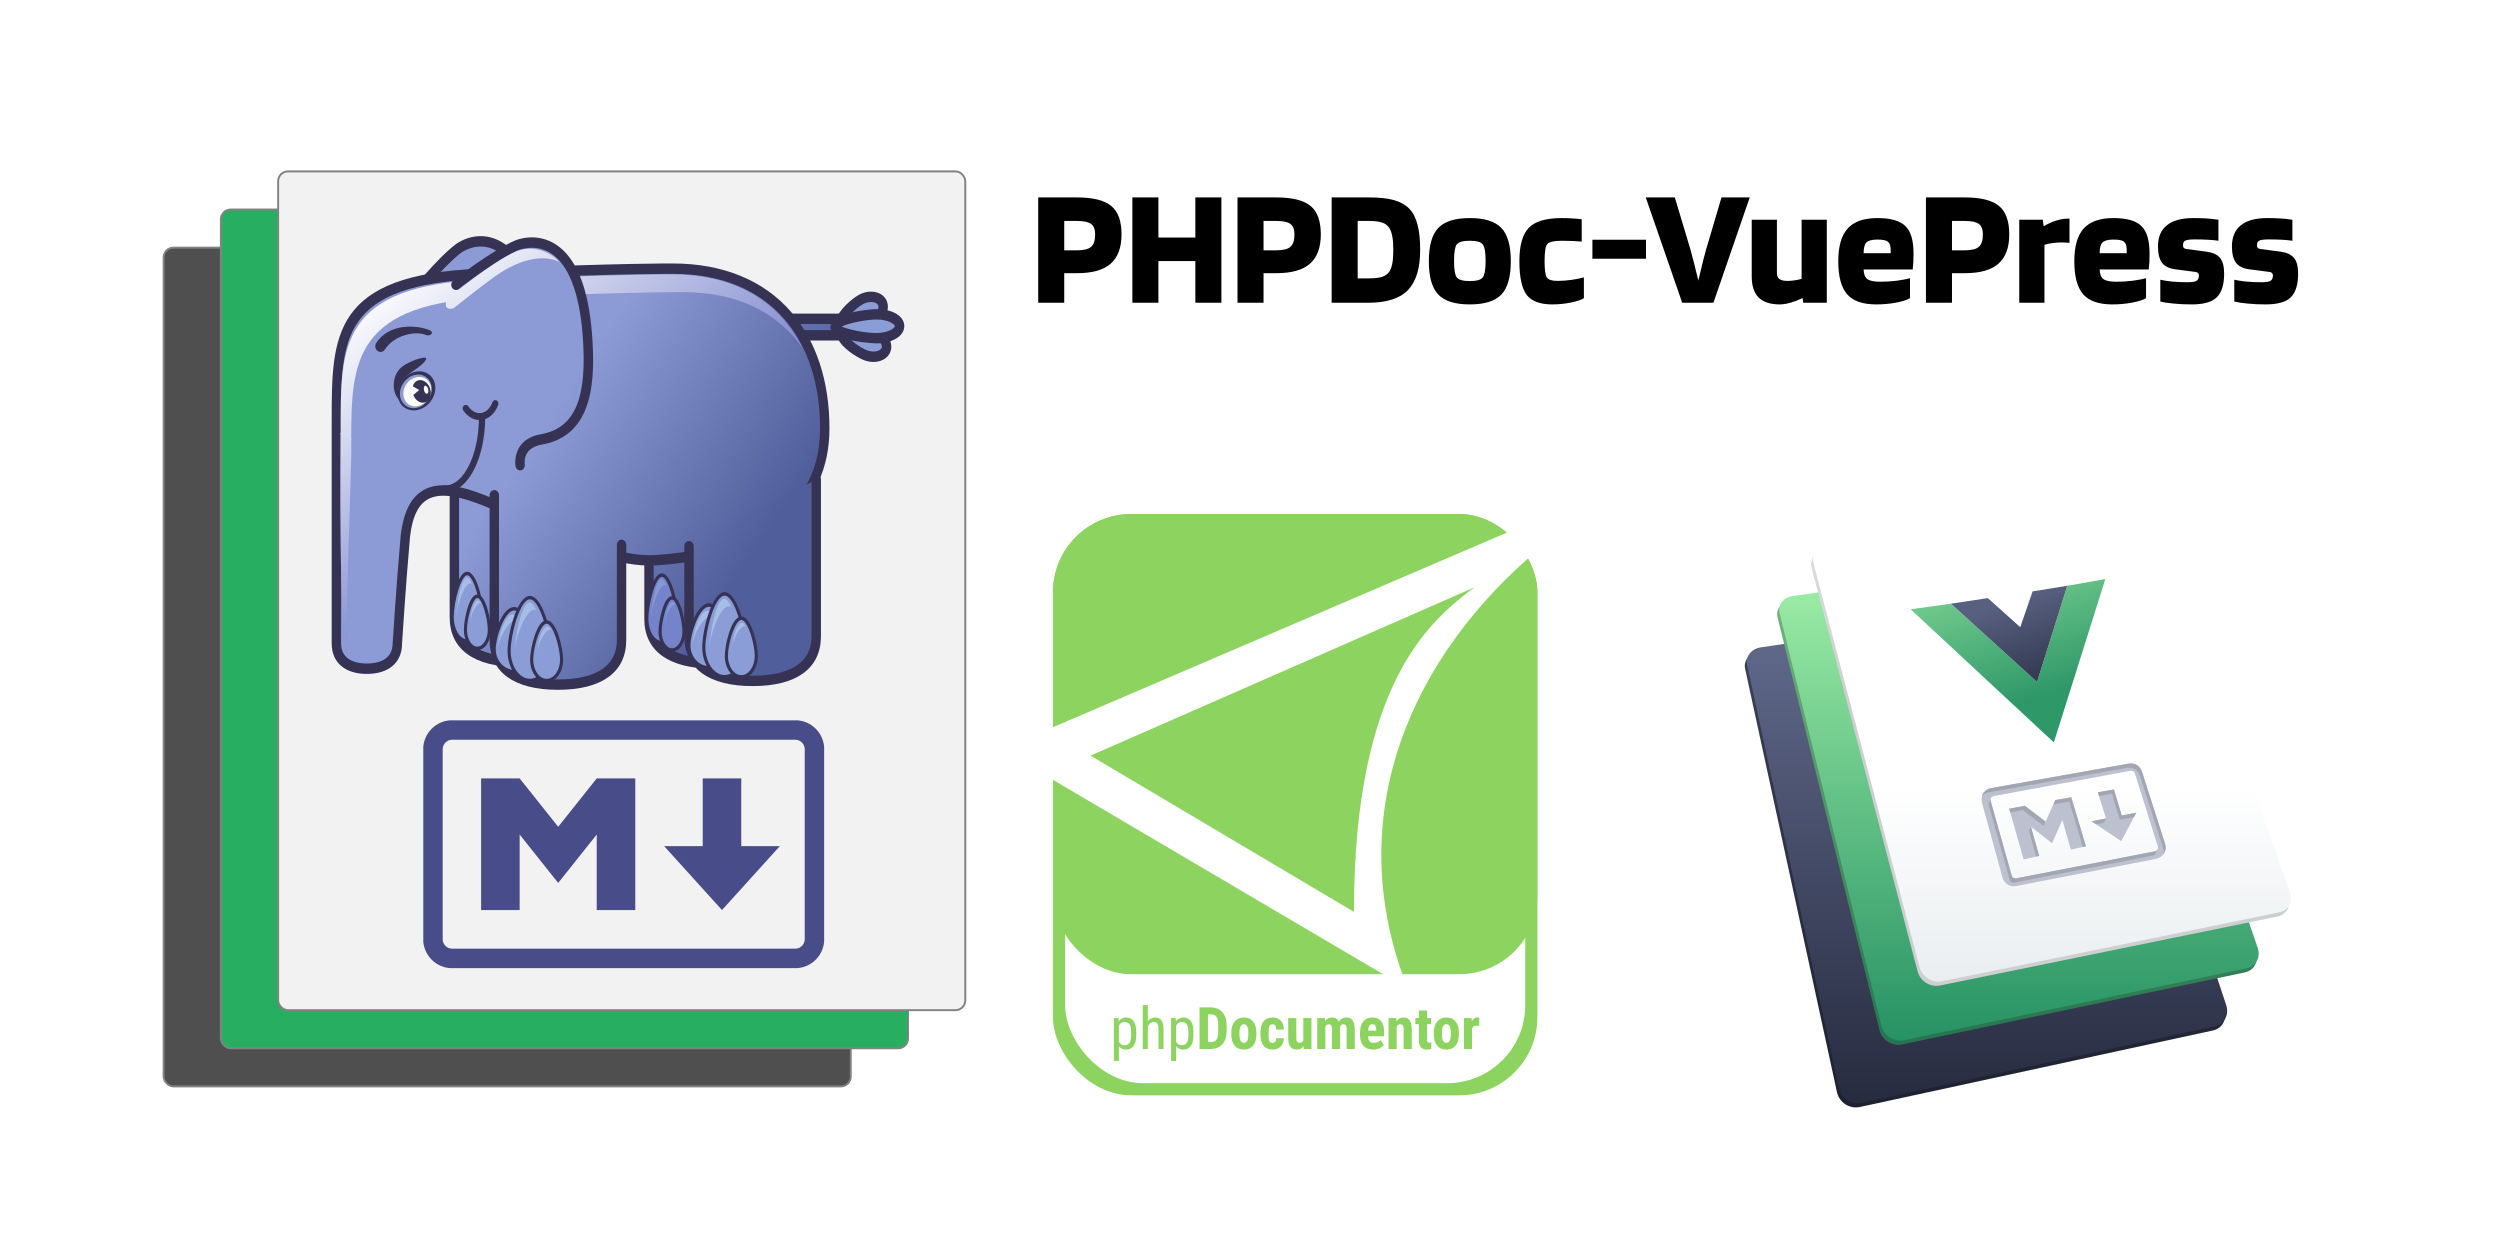 <svg width="1280" height="640" viewBox="0 0 1280 640" fill="none" xmlns="http://www.w3.org/2000/svg">
<g filter="url(#filter0_d)">
<rect x="85.773" y="124.8" width="351.818" height="429.44" rx="5" fill="#4F4F4F"/>
<rect x="85.773" y="124.8" width="351.818" height="429.44" rx="5" stroke="#828282"/>
</g>
<g filter="url(#filter1_d)">
<rect x="115.091" y="105.28" width="351.818" height="429.44" rx="5" fill="#27AE60"/>
<rect x="115.091" y="105.28" width="351.818" height="429.44" rx="5" stroke="#828282"/>
</g>
<g filter="url(#filter2_d)">
<rect x="144.409" y="85.76" width="351.818" height="429.44" rx="5" fill="#F2F2F2"/>
<rect x="144.409" y="85.76" width="351.818" height="429.44" rx="5" stroke="#828282"/>
</g>
<g clip-path="url(#clip0)">
<path d="M407.155 373.756H231.527C226.078 373.756 221.661 378.194 221.661 383.669V480.811C221.661 486.286 226.078 490.724 231.527 490.724H407.155C412.604 490.724 417.021 486.286 417.021 480.811V383.669C417.021 378.194 412.604 373.756 407.155 373.756Z" stroke="#484C89" stroke-width="10"/>
<path d="M246.327 465.943V398.538H266.061L285.794 423.319L305.528 398.538H325.261V465.943H305.528V427.284L285.794 452.065L266.061 427.284V465.943H246.327ZM369.661 465.943L340.061 433.231H359.794V398.538H379.528V433.231H399.261L369.661 465.943Z" fill="#484C89"/>
</g>
<path d="M210.615 152.777C210.615 152.777 224.825 134.751 234.667 127.28C237.803 124.902 261.125 110.837 276.101 159.243C284.295 185.746 284.432 205.489 265.808 213.908C254.656 218.951 258.641 228.392 258.641 228.392" fill="url(#paint0_linear)"/>
<path d="M233.306 125.084C223.322 132.662 209.384 150.283 208.796 151.027C207.925 152.136 208.027 153.82 209.031 154.784C210.032 155.747 211.553 155.636 212.425 154.526C212.567 154.347 226.555 136.663 236.031 129.473C236.315 129.254 243.228 124.128 251.647 127.212C260.501 130.457 268.171 141.833 273.822 160.104C282.818 189.195 280.15 204.554 264.899 211.443C260.499 213.438 257.602 216.319 256.292 220.026C254.562 224.915 256.384 229.331 256.462 229.519C257.019 230.844 258.432 231.406 259.632 230.799C260.836 230.199 261.37 228.627 260.834 227.292C260.825 227.266 259.796 224.647 260.799 221.903C261.623 219.638 263.615 217.773 266.72 216.373C289.729 205.967 285.035 179.915 278.376 158.378C272.13 138.19 263.648 126.007 253.164 122.162C242.684 118.32 234.232 124.384 233.306 125.084" fill="#363254"/>
<path d="M401.709 163.215H431.554C434.058 163.215 436.086 165.119 436.086 167.46C436.086 169.802 434.058 171.702 431.554 171.702H408.129L401.709 163.215" fill="url(#paint1_linear)"/>
<path d="M431.554 165.875C432.806 165.875 433.678 166.711 433.678 167.46C433.678 168.207 432.806 169.043 431.554 169.043C431.554 169.043 411.295 169.043 409.253 169.043C408.774 168.414 408.056 167.456 406.859 165.875C413.912 165.875 431.554 165.875 431.554 165.875ZM396.561 160.555L407.004 174.364H431.554C435.382 174.364 438.493 171.267 438.493 167.46C438.493 163.651 435.382 160.555 431.554 160.555H396.561Z" fill="#363254"/>
<path d="M440.79 153.348C444.893 151.108 449.688 151.656 451.512 154.571C453.327 157.494 451.474 161.667 447.372 163.916C443.276 166.154 432.539 168.861 430.719 165.935C428.897 163.02 436.693 155.587 440.79 153.348Z" fill="#8B9DD7"/>
<path d="M441.853 155.733C445.036 153.996 448.531 154.486 449.528 156.083C449.805 156.531 449.87 157.045 449.725 157.659C449.468 158.769 448.432 160.368 446.301 161.534C442.345 163.694 435.319 164.962 433.148 164.35C433.949 162.288 438.344 157.653 441.853 155.733V155.733ZM439.724 150.965C436.292 152.836 429.314 158.799 428.21 163.513L428.74 167.444C432.037 172.751 445.337 167.997 448.438 166.299C451.526 164.61 453.694 161.947 454.386 158.994C454.881 156.889 454.564 154.784 453.492 153.064C450.979 149.04 444.935 148.119 439.724 150.965Z" fill="#363254"/>
<path d="M448.079 170.57C452.479 172.253 454.929 176.151 453.571 179.28C452.202 182.413 447.534 183.576 443.138 181.888C438.749 180.208 429.92 173.876 431.283 170.751C432.652 167.612 443.69 168.887 448.079 170.57" fill="#8B9DD7"/>
<path d="M448.871 168.059H448.866H448.871ZM447.291 173.082H447.293C449.656 173.991 450.95 175.502 451.37 176.616C451.689 177.468 451.473 177.968 451.4 178.131C450.677 179.791 447.322 180.676 443.927 179.374C440.048 177.891 434.832 173.713 433.849 171.79C435.67 171.091 443.046 171.453 447.291 173.082H447.291ZM429.116 169.597L429.118 173.457C430.813 177.968 438.632 182.98 442.352 184.405C447.946 186.553 453.83 184.81 455.738 180.443C456.144 179.501 456.347 178.489 456.347 177.464C456.347 176.498 456.169 175.521 455.81 174.565C454.732 171.702 452.202 169.334 448.866 168.059C445.539 166.78 431.631 163.824 429.116 169.597" fill="#363254"/>
<path d="M448.723 160.926C455.25 160.878 460.567 163.573 460.592 166.954C460.624 170.333 455.363 173.11 448.832 173.158C442.314 173.209 427.543 170.591 427.513 167.215C427.483 163.831 442.204 160.982 448.723 160.926" fill="#8B9DD7"/>
<path d="M458.185 166.979C458.185 167.108 458.081 167.359 457.788 167.688C456.609 169.018 453.293 170.464 448.817 170.497C443.219 170.54 434.365 168.8 430.958 167.184C434.341 165.509 443.152 163.631 448.741 163.587H448.739C454.921 163.54 458.18 166.085 458.185 166.979H458.185ZM448.708 158.264H448.705C443.963 158.303 429.88 160.217 426.268 164.275L425.107 167.242C425.174 175.063 448.612 175.821 448.849 175.821C454.102 175.779 458.844 174.094 461.223 171.42C462.402 170.095 463.015 168.545 463 166.927C462.963 161.851 456.951 158.205 448.708 158.264" fill="#363254"/>
<path d="M297.783 247.628V315.951C297.783 332.798 283.197 338.836 265.207 338.836C247.215 338.836 232.636 332.798 232.636 315.951V246.822" fill="url(#paint2_linear)"/>
<path d="M230.229 246.822V315.951C230.229 332.427 242.648 341.497 265.207 341.497C287.766 341.497 300.19 332.427 300.19 315.951V247.628C300.19 246.158 299.112 244.966 297.783 244.966C296.454 244.966 295.377 246.158 295.377 247.628V315.951C295.377 332.668 278.973 336.174 265.207 336.174C251.447 336.174 235.043 332.668 235.043 315.951V246.822C235.043 245.355 233.964 244.163 232.636 244.163C231.307 244.163 230.229 245.355 230.229 246.822" fill="#363254"/>
<path d="M246.912 315.87C246.912 322.685 243.464 328.225 239.21 328.225C234.955 328.225 231.507 322.685 231.507 315.87C231.507 309.041 234.955 293.625 239.21 293.625C243.464 293.625 246.912 309.041 246.912 315.87" fill="#8B9DD7"/>
<path d="M232.31 315.87C232.31 308.445 235.963 294.511 239.21 294.511C242.455 294.511 246.11 308.445 246.11 315.87C246.11 322.197 243.016 327.34 239.21 327.34C235.406 327.34 232.31 322.197 232.31 315.87ZM230.703 315.87C230.703 323.172 234.518 329.115 239.21 329.115C243.9 329.115 247.713 323.172 247.713 315.87C247.713 309.199 244.325 292.735 239.21 292.735C234.096 292.735 230.703 309.199 230.703 315.87Z" fill="#363254"/>
<path d="M233.581 317.101C233.581 310.536 237.75 298.716 240.794 298.716C241.085 298.716 241.371 298.883 241.646 299.136C240.885 297.055 240.014 295.678 239.091 295.678C236.045 295.678 233.581 310.538 233.581 317.101Z" fill="#A6BDE6"/>
<path d="M250.544 322.434C250.544 327.7 247.803 331.97 244.42 331.97C241.033 331.97 238.289 327.7 238.289 322.434C238.289 317.152 241.033 305.258 244.42 305.258C247.803 305.258 250.544 317.152 250.544 322.434Z" fill="#8B9DD7"/>
<path d="M239.091 322.434C239.091 316.914 241.969 306.147 244.42 306.147C246.871 306.147 249.741 316.914 249.741 322.434C249.741 327.201 247.353 331.083 244.42 331.083C241.48 331.083 239.091 327.201 239.091 322.434ZM237.487 322.434C237.487 328.179 240.597 332.858 244.42 332.858C248.237 332.858 251.347 328.179 251.347 322.434C251.347 317.938 248.889 304.371 244.42 304.371C239.944 304.371 237.487 317.938 237.487 322.434Z" fill="#363254"/>
<path d="M240.865 319.297C240.557 315.544 243.429 309.315 245.667 308.86C245.877 308.828 246.092 308.886 246.307 308.989C245.651 307.91 244.909 307.051 244.273 307.388C242.057 308.6 240.557 315.557 240.865 319.297" fill="#A6BDE6"/>
<path d="M397.44 248.462V316.784C397.44 333.633 382.854 339.668 364.864 339.668C346.873 339.668 332.288 333.633 332.288 316.784V247.656" fill="url(#paint3_linear)"/>
<path d="M329.88 247.656V316.784C329.88 333.256 342.305 342.329 364.864 342.329C375.018 342.329 383.16 340.492 389.067 336.871C396.118 332.545 399.846 325.601 399.846 316.784V248.462C399.846 246.993 398.768 245.802 397.44 245.802C396.111 245.802 395.035 246.993 395.035 248.462V316.784C395.035 323.745 392.317 328.791 386.729 332.22C381.618 335.351 374.059 337.007 364.864 337.007C351.101 337.007 334.697 333.495 334.697 316.784V247.656C334.697 246.185 333.616 244.994 332.288 244.994C330.959 244.994 329.88 246.185 329.88 247.656" fill="#363254"/>
<path d="M346.567 316.701C346.567 323.516 343.121 329.066 338.868 329.066C334.606 329.066 331.162 323.516 331.162 316.701C331.162 309.877 334.606 294.459 338.868 294.459C343.121 294.459 346.567 309.877 346.567 316.701Z" fill="#7483CA"/>
<path d="M331.962 316.701C331.962 313.216 332.875 307.704 334.18 303.3C335.632 298.394 337.429 295.345 338.868 295.345C342.111 295.345 345.766 309.277 345.766 316.701C345.766 323.031 342.672 328.177 338.868 328.177C335.059 328.177 331.962 323.031 331.962 316.701ZM332.655 302.747C331.302 307.308 330.357 313.049 330.357 316.701C330.357 324.006 334.175 329.952 338.868 329.952C343.556 329.952 347.369 324.006 347.369 316.701C347.369 310.031 343.981 293.573 338.868 293.573C335.977 293.573 333.894 298.559 332.655 302.747" fill="#363254"/>
<path d="M333.241 317.942C333.241 311.374 337.407 299.546 340.45 299.546C340.743 299.546 341.027 299.718 341.303 299.968C340.54 297.891 339.671 296.511 338.749 296.511C335.701 296.511 333.241 311.374 333.241 317.942" fill="#839AD6"/>
<path d="M350.202 323.264C350.202 328.538 347.463 332.798 344.076 332.798C340.692 332.798 337.949 328.538 337.949 323.264C337.949 317.984 340.692 306.091 344.076 306.091C347.463 306.091 350.202 317.984 350.202 323.264Z" fill="#7483CA"/>
<path d="M338.752 323.264C338.752 317.744 341.625 306.979 344.076 306.979C346.524 306.979 349.399 317.744 349.399 323.264C349.399 328.033 347.01 331.915 344.076 331.915C341.139 331.915 338.752 328.033 338.752 323.264ZM337.148 323.264C337.148 329.016 340.255 333.688 344.076 333.688C347.897 333.688 351.004 329.016 351.004 323.264C351.004 318.769 348.545 305.205 344.076 305.205C339.603 305.205 337.148 318.769 337.148 323.264Z" fill="#363254"/>
<path d="M340.524 320.13C340.212 316.381 343.086 310.153 345.324 309.696C345.536 309.662 345.752 309.717 345.963 309.822C345.308 308.743 344.566 307.882 343.929 308.22C341.713 309.433 340.212 316.389 340.524 320.13Z" fill="#839AD6"/>
<path d="M270.377 154.316C283.064 177.956 281.712 197.927 264.808 208.396C254.687 214.667 260.259 222.937 260.259 222.937" fill="url(#paint4_linear)"/>
<path d="M269.15 152.026C268.005 152.777 267.625 154.41 268.306 155.674C275.369 168.827 277.896 180.739 275.619 190.115C274 196.78 269.963 202.149 263.633 206.075C259.632 208.551 257.246 211.675 256.536 215.355C255.571 220.356 258.217 224.359 258.33 224.526C259.12 225.698 260.609 225.935 261.677 225.074C262.742 224.212 262.975 222.551 262.203 221.365C262.191 221.342 260.724 219.04 261.253 216.416C261.677 214.317 263.269 212.401 265.984 210.718C273.493 206.064 278.301 199.6 280.27 191.493C282.89 180.699 280.188 167.373 272.446 152.957C271.769 151.692 270.289 151.277 269.15 152.026" fill="#080604"/>
<path d="M344.49 137.556C344.49 137.556 323.426 137.272 246.463 140.194C169.505 143.115 172.345 174.742 172.226 220.161V329.407C172.226 338.648 179.212 342.375 187.833 342.375C196.452 342.375 203.449 338.648 203.449 329.407C203.449 329.407 205.436 298.191 207.152 279.203C210.991 210.218 283.654 290.546 336.476 286.797C384.475 283.387 422.275 264.4 422.275 219.275C422.275 174.14 397.503 137.556 344.49 137.556" fill="url(#paint5_linear)"/>
<path d="M174.632 329.407V220.161C174.632 220.171 174.638 215.348 174.638 215.348C174.651 173.335 174.662 145.58 246.544 142.851C322.509 139.97 344.248 140.212 344.461 140.213H344.49C368.693 140.213 388.415 148.208 401.524 163.331C413.526 177.171 419.869 196.516 419.869 219.275C419.869 267.982 374.435 281.434 336.322 284.142C316.263 285.563 292.602 274.196 271.726 264.165C248.325 252.924 228.116 243.216 215.674 251.644C209.102 256.094 205.53 265.055 204.752 279.039C203.061 297.745 201.067 328.904 201.048 329.221C201.043 338.374 192.766 339.715 187.833 339.715C182.904 339.715 174.632 338.374 174.632 329.407H174.632ZM246.382 137.537C169.849 140.44 169.836 171.859 169.824 215.344L169.818 220.154V329.407C169.818 339.193 176.553 345.041 187.833 345.041C199.122 345.041 205.856 339.193 205.856 329.407C205.87 329.279 207.855 298.195 209.548 279.465C210.23 267.241 213.055 259.66 218.188 256.18C228.498 249.202 248.558 258.84 269.807 269.048C291.183 279.317 315.409 290.959 336.63 289.452C393.412 285.416 424.682 260.494 424.682 219.275C424.682 195.119 417.875 174.502 405 159.647C390.962 143.455 370.037 134.894 344.49 134.894H344.519C344.309 134.891 322.516 134.64 246.382 137.537" fill="#363254"/>
<path d="M174.325 223.156C174.407 233.416 173.148 323.028 178.087 328.409C176.535 324.441 179.93 237.625 179.886 232.169L179.84 228.976C179.84 227.456 179.84 225.958 179.84 224.466C177.937 223.66 176.089 222.669 174.306 221.536L174.325 223.156Z" fill="url(#paint6_linear)"/>
<path d="M344.461 140.561C344.461 140.561 323.854 140.283 248.552 143.142C173.254 146.001 174.409 177.797 174.409 220.544L174.425 222.125C176.168 223.258 177.974 224.249 179.828 225.056C179.845 184.601 181.346 154.918 253.974 152.161C329.273 149.302 349.886 149.58 349.886 149.58C378.683 149.58 398.508 160.722 410.851 178.106C399.487 155.61 377.971 140.561 344.461 140.561" fill="url(#paint7_linear)"/>
<path d="M318.234 278.973V327.629C318.234 344.475 303.644 350.526 285.654 350.526C267.664 350.526 253.082 344.475 253.082 327.629V253.572" fill="url(#paint8_linear)"/>
<path d="M250.675 253.572V327.629C250.675 344.109 263.101 353.184 285.654 353.184C308.215 353.184 320.642 344.109 320.642 327.629V278.973C320.642 277.504 319.562 276.312 318.234 276.312C316.907 276.312 315.828 277.504 315.828 278.973V327.629C315.828 344.354 299.421 347.864 285.654 347.864C271.895 347.864 255.489 344.354 255.489 327.629V253.572C255.489 252.103 254.411 250.912 253.082 250.912C251.753 250.912 250.675 252.103 250.675 253.572" fill="#363254"/>
<path d="M273.573 332.348C273.573 338.685 268.974 343.825 263.294 343.825C257.615 343.825 253.014 338.685 253.014 332.348C253.014 326.003 257.615 311.681 263.294 311.681C268.974 311.681 273.573 326.003 273.573 332.348Z" fill="#8B9DD7"/>
<path d="M253.816 332.348C253.816 326.17 258.399 312.564 263.294 312.564C268.19 312.564 272.772 326.17 272.772 332.348C272.772 338.19 268.523 342.939 263.294 342.939C258.071 342.939 253.816 338.19 253.816 332.348ZM252.21 332.348C252.21 339.164 257.183 344.713 263.294 344.713C269.407 344.713 274.378 339.164 274.378 332.348C274.378 325.92 269.7 310.788 263.294 310.788C256.893 310.788 252.21 325.92 252.21 332.348Z" fill="#363254"/>
<path d="M254.769 333.106C254.769 327.431 260.525 317.235 264.736 317.235C265.137 317.235 265.526 317.381 265.915 317.602C264.854 315.81 263.657 314.616 262.385 314.616C258.173 314.616 254.769 327.439 254.769 333.106Z" fill="#A6BDE6"/>
<path d="M281.948 333.245C281.948 341.604 277.184 348.405 271.306 348.405C265.42 348.405 260.656 341.604 260.656 333.245C260.656 324.876 265.42 305.975 271.306 305.975C277.184 305.975 281.948 324.876 281.948 333.245Z" fill="#8B9DD7"/>
<path d="M261.457 333.245C261.457 325.002 266.221 306.86 271.306 306.86C276.39 306.86 281.147 325.002 281.147 333.245C281.147 341.113 276.733 347.516 271.306 347.516C265.877 347.516 261.457 341.113 261.457 333.245ZM259.853 333.245C259.853 342.092 264.992 349.293 271.306 349.293C277.618 349.293 282.752 342.092 282.752 333.245C282.752 324.844 277.918 305.09 271.306 305.09C264.692 305.09 259.853 324.844 259.853 333.245" fill="#363254"/>
<path d="M263.526 334.762C263.526 326.702 269.287 312.216 273.493 312.216C273.894 312.216 274.289 312.425 274.672 312.734C273.618 310.176 272.414 308.49 271.143 308.49C266.93 308.49 263.526 326.713 263.526 334.762" fill="#A6BDE6"/>
<path d="M287.535 337.747C287.535 343.664 284.106 348.46 279.874 348.46C275.644 348.46 272.214 343.664 272.214 337.747C272.214 331.801 275.644 318.427 279.874 318.427C284.106 318.427 287.535 331.801 287.535 337.747Z" fill="#8B9DD7"/>
<path d="M273.016 337.747C273.016 331.338 276.654 319.314 279.874 319.314C283.102 319.314 286.733 331.338 286.733 337.747C286.733 343.168 283.658 347.571 279.874 347.571C276.094 347.571 273.016 343.168 273.016 337.747ZM271.411 337.747C271.411 344.144 275.211 349.347 279.874 349.347C284.545 349.347 288.336 344.144 288.336 337.747C288.336 331.921 284.965 317.541 279.874 317.541C274.785 317.541 271.411 331.921 271.411 337.747" fill="#363254"/>
<path d="M275.436 334.213C275.048 329.988 278.638 322.982 281.435 322.476C281.699 322.427 281.967 322.499 282.238 322.615C281.416 321.397 280.489 320.432 279.694 320.816C276.922 322.18 275.048 330.002 275.436 334.213" fill="#A6BDE6"/>
<path d="M417.924 245.537V325.726C417.924 342.572 403.335 348.618 385.345 348.618C367.353 348.618 352.773 342.572 352.773 325.726V279.653" fill="url(#paint9_linear)"/>
<path d="M415.514 245.537V325.726C415.514 342.449 399.107 345.957 385.345 345.957C371.587 345.957 355.181 342.449 355.181 325.726V279.653C355.181 278.184 354.103 276.99 352.773 276.99C351.445 276.99 350.367 278.184 350.367 279.653V325.726C350.367 342.204 362.789 351.282 385.345 351.282C407.904 351.282 420.328 342.204 420.328 325.726V245.537C420.328 244.067 419.253 242.879 417.924 242.879C416.593 242.879 415.514 244.067 415.514 245.537" fill="#363254"/>
<path d="M373.266 330.444C373.266 336.777 368.664 341.916 362.985 341.916C357.306 341.916 352.705 336.777 352.705 330.444C352.705 324.099 357.306 309.774 362.985 309.774C368.664 309.774 373.266 324.099 373.266 330.444Z" fill="#8B9DD7"/>
<path d="M353.509 330.444C353.509 324.264 358.089 310.665 362.985 310.665C367.883 310.665 372.465 324.264 372.465 330.444C372.465 336.281 368.211 341.034 362.985 341.034C357.76 341.034 353.509 336.281 353.509 330.444V330.444ZM351.903 330.444C351.903 337.261 356.873 342.807 362.985 342.807C369.097 342.807 374.068 337.261 374.068 330.444C374.068 324.015 369.389 308.888 362.985 308.888C356.583 308.888 351.903 324.015 351.903 330.444Z" fill="#363254"/>
<path d="M354.46 331.199C354.46 325.526 360.215 315.331 364.427 315.331C364.829 315.331 365.217 315.476 365.606 315.695C364.547 313.902 363.35 312.71 362.077 312.71C357.865 312.71 354.46 325.534 354.46 331.199" fill="#A6BDE6"/>
<path d="M381.641 331.338C381.641 339.701 376.878 346.501 370.996 346.501C365.109 346.501 360.346 339.701 360.346 331.338C360.346 322.968 365.109 304.072 370.996 304.072C376.878 304.072 381.641 322.968 381.641 331.338Z" fill="#8B9DD7"/>
<path d="M361.148 331.338C361.148 323.094 365.909 304.957 370.996 304.957C376.082 304.957 380.838 323.094 380.838 331.338C380.838 339.208 376.422 345.614 370.996 345.614C365.564 345.614 361.148 339.208 361.148 331.338ZM359.544 331.338C359.544 340.187 364.681 347.385 370.996 347.385C377.308 347.385 382.443 340.187 382.443 331.338C382.443 322.94 377.61 303.181 370.996 303.181C364.378 303.181 359.544 322.94 359.544 331.338Z" fill="#363254"/>
<path d="M363.217 332.858C363.217 324.799 368.979 310.314 373.183 310.314C373.586 310.314 373.98 310.522 374.364 310.829C373.311 308.271 372.107 306.589 370.833 306.589C366.621 306.589 363.217 324.805 363.217 332.858Z" fill="#A6BDE6"/>
<path d="M387.225 335.84C387.225 341.76 383.797 346.557 379.566 346.557C375.336 346.557 371.906 341.76 371.906 335.84C371.906 329.897 375.336 316.52 379.566 316.52C383.797 316.52 387.225 329.897 387.225 335.84Z" fill="#8B9DD7"/>
<path d="M372.707 335.84C372.707 329.433 376.341 317.411 379.566 317.411C382.791 317.411 386.425 329.433 386.425 335.84C386.425 341.261 383.345 345.669 379.566 345.669C375.786 345.669 372.707 341.261 372.707 335.84ZM371.103 335.84C371.103 342.24 374.898 347.441 379.566 347.441C384.233 347.441 388.027 342.24 388.027 335.84C388.027 330.017 384.656 315.635 379.566 315.635C374.475 315.635 371.103 330.017 371.103 335.84" fill="#363254"/>
<path d="M375.128 332.309C374.741 328.082 378.33 321.08 381.127 320.572C381.39 320.525 381.659 320.591 381.93 320.711C381.106 319.491 380.181 318.532 379.385 318.908C376.612 320.272 374.741 328.097 375.128 332.309" fill="#A6BDE6"/>
<path d="M192.634 175.609C191.784 176.933 192.084 178.752 193.309 179.678C194.53 180.602 196.212 180.272 197.061 178.952C201.902 171.415 212.788 169.338 217.964 171.479C218.996 171.907 220.299 171.721 220.869 171.054C221.438 170.396 221.066 169.511 220.032 169.084C212.945 166.149 199.043 165.617 192.634 175.609" fill="#363254"/>
<path d="M213.613 208.74C209.143 209.82 205.202 206.954 204.814 202.34C204.428 197.719 207.741 193.102 212.213 192.012C216.687 190.928 220.627 193.787 221.018 198.41C221.402 203.03 218.089 207.646 213.613 208.74V208.74ZM222.856 197.795C222.408 192.411 217.754 189.098 212.45 190.377C207.152 191.663 203.217 197.054 203.662 202.43C204.108 207.803 208.764 211.125 214.062 209.851C219.365 208.562 223.302 203.172 222.856 197.795" fill="#363254"/>
<path d="M220.735 198.783C221.074 202.844 218.176 206.912 214.262 207.86C210.332 208.819 206.885 206.292 206.535 202.231C206.198 198.169 209.097 194.106 213.013 193.156C216.94 192.199 220.395 194.718 220.735 198.783Z" fill="#FCFCFC"/>
<path d="M220.161 198.824C219.101 195.729 216.286 193.935 213.899 194.797C212.619 195.251 211.743 196.384 211.334 197.801L214.671 199.693L211.605 202.229C212.741 205.148 215.429 206.824 217.748 205.991C220.145 205.119 221.22 201.917 220.161 198.824Z" fill="#363254"/>
<path d="M217.704 197.497C218.298 197.399 218.998 198.223 219.252 199.367C219.508 200.497 219.233 201.501 218.625 201.608C218.025 201.712 217.327 200.882 217.069 199.742C216.82 198.613 217.102 197.611 217.704 197.497Z" fill="white"/>
<path d="M207.997 192.833C203.813 196.533 202.49 201.908 205.317 204.954C205.072 204.834 205.605 205.617 205.38 205.472C200.929 202.644 200.185 194.246 204.283 189.305C207.8 185.059 218.355 181.911 218.277 183.548C217.841 185.426 214.751 187.81 210.914 190.401C209.679 191.206 208.789 192.134 207.997 192.833" fill="#363254"/>
<path d="M233.447 145.815C233.447 145.815 252.531 130.777 264.585 125.624C268.427 123.98 296.148 115.587 300.641 170.442C303.098 200.477 298.674 221.222 277.184 224.98C264.323 227.232 266.315 238.217 266.315 238.217" fill="url(#paint10_linear)"/>
<path d="M263.714 123.142C251.52 128.359 232.84 143.025 232.048 143.648C230.968 144.5 230.715 146.163 231.488 147.358C232.258 148.554 233.763 148.832 234.844 147.979C235.033 147.835 253.823 133.079 265.449 128.104C265.813 127.951 274.37 124.401 282.584 130.038C291.134 135.91 296.548 149.961 298.248 170.683C300.955 203.8 294.543 219.249 276.809 222.354C271.781 223.232 268.122 225.443 265.928 228.933C263.046 233.501 263.915 238.529 263.956 238.742C264.217 240.171 265.469 241.093 266.766 240.819C268.065 240.546 268.917 239.153 268.679 237.716C268.673 237.69 268.194 234.594 269.913 231.916C271.338 229.699 273.91 228.248 277.561 227.607C303.927 222.996 305.03 194.506 303.044 170.202C301.175 147.43 295.143 132.396 285.125 125.519C275.067 118.614 264.849 122.658 263.714 123.142" fill="#363254"/>
<path d="M252.969 141.837C274.578 126.35 286.573 134.269 286.573 134.269C277.178 124.424 266.609 127.687 264.272 128.691C252.259 133.845 229.059 152.893 229.059 152.893C229.059 152.893 225.922 159.27 232.173 157.886C232.173 157.886 245.77 146.999 252.969 141.837" fill="url(#paint11_linear)"/>
<path d="M245.172 214.914C244.984 227.487 241.352 238.936 235.687 244.776C233.116 247.429 230.249 248.743 227.388 248.582C226.505 248.527 225.753 249.278 225.702 250.256C225.66 251.238 226.339 252.07 227.224 252.121C230.973 252.337 234.655 250.695 237.878 247.371C244.157 240.893 248.18 228.479 248.38 214.966C248.398 213.992 247.693 213.183 246.805 213.167C245.918 213.153 245.188 213.935 245.172 214.914" fill="#363254"/>
<path d="M252.123 205.936C250.914 209.112 248.802 211.136 246.323 211.474C243.906 211.8 241.45 210.505 239.752 208.004C239.223 207.223 238.213 207.062 237.505 207.651C236.797 208.238 236.652 209.35 237.186 210.131C239.583 213.665 243.147 215.482 246.716 214.997C250.369 214.492 253.414 211.691 255.083 207.308C255.425 206.404 255.038 205.373 254.224 204.989C253.405 204.61 252.469 205.035 252.123 205.936" fill="#363254"/>
<path d="M544.893 139.864V155H531.563V101.078H551.257C559.57 101.078 565.475 102.54 568.973 105.464C572.47 108.331 574.219 113.175 574.219 119.998C574.219 126.763 572.355 131.78 568.629 135.048C564.959 138.259 559.255 139.864 551.515 139.864H544.893ZM560.717 119.998C560.717 117.475 560.029 115.698 558.653 114.666C557.277 113.634 554.811 113.118 551.257 113.118H544.893V128.168H551.257C554.869 128.168 557.334 127.566 558.653 126.362C560.029 125.158 560.717 123.037 560.717 119.998ZM593.1 155H579.77V101.078H593.1V121.632H612.02V101.078H625.35V155H612.02V133.672H593.1V155ZM646.934 139.864V155H633.604V101.078H653.298C661.611 101.078 667.516 102.54 671.014 105.464C674.511 108.331 676.26 113.175 676.26 119.998C676.26 126.763 674.396 131.78 670.67 135.048C667 138.259 661.296 139.864 653.556 139.864H646.934ZM662.758 119.998C662.758 117.475 662.07 115.698 660.694 114.666C659.318 113.634 656.852 113.118 653.298 113.118H646.934V128.168H653.298C656.91 128.168 659.375 127.566 660.694 126.362C662.07 125.158 662.758 123.037 662.758 119.998ZM700.645 155H681.811V101.078H700.645C706.149 101.078 710.506 101.537 713.717 102.454C716.985 103.371 719.593 104.833 721.543 106.84C723.492 108.847 724.897 111.57 725.757 115.01C726.674 118.393 727.133 122.721 727.133 127.996C727.133 137.341 725.04 144.193 720.855 148.55C716.669 152.85 709.933 155 700.645 155ZM711.223 116.558C710.42 115.354 709.245 114.494 707.697 113.978C706.149 113.405 703.798 113.118 700.645 113.118H695.141V142.53H700.645C703.741 142.53 706.063 142.272 707.611 141.756C709.159 141.24 710.363 140.409 711.223 139.262C711.968 138.173 712.513 136.739 712.857 134.962C713.201 133.127 713.373 130.805 713.373 127.996C713.373 125.129 713.201 122.807 712.857 121.03C712.513 119.195 711.968 117.705 711.223 116.558ZM773.535 133.758C773.535 141.727 771.93 147.403 768.719 150.786C765.508 154.169 760.119 155.86 752.551 155.86C744.983 155.86 739.594 154.169 736.383 150.786C733.172 147.403 731.567 141.727 731.567 133.758C731.567 125.789 733.172 120.113 736.383 116.73C739.594 113.347 744.983 111.656 752.551 111.656C760.119 111.656 765.508 113.347 768.719 116.73C771.93 120.113 773.535 125.789 773.535 133.758ZM744.467 133.586C744.467 137.943 744.926 140.753 745.843 142.014C746.818 143.275 749.054 143.906 752.551 143.906C756.048 143.906 758.256 143.275 759.173 142.014C760.148 140.753 760.635 137.943 760.635 133.586C760.635 129.229 760.148 126.419 759.173 125.158C758.256 123.897 756.048 123.266 752.551 123.266C749.054 123.266 746.818 123.897 745.843 125.158C744.926 126.419 744.467 129.229 744.467 133.586ZM810.952 142.014V152.678C809.576 153.538 807.34 154.283 804.244 154.914C801.148 155.545 797.966 155.86 794.698 155.86C788.506 155.86 784.149 154.226 781.626 150.958C779.161 147.633 777.928 141.899 777.928 133.758C777.928 125.617 779.534 119.912 782.744 116.644C785.955 113.319 791.574 111.656 799.6 111.656C801.55 111.656 803.298 111.713 804.846 111.828C806.394 111.885 808.057 112.029 809.834 112.258V123.696C807.025 123.467 804.99 123.352 803.728 123.352C802.467 123.295 801.091 123.266 799.6 123.266C795.644 123.266 793.179 123.839 792.204 124.986C791.287 126.075 790.828 128.999 790.828 133.758C790.828 138.058 791.201 140.81 791.946 142.014C792.749 143.218 794.555 143.82 797.364 143.82C799.658 143.82 802.037 143.648 804.502 143.304C807.025 142.96 809.175 142.53 810.952 142.014ZM842.748 122.75V132.468H815.314V122.75H842.748ZM861.286 155L842.624 101.078H857.502L865.5 127.738C866.016 129.515 866.647 131.895 867.392 134.876C868.137 137.8 868.854 140.724 869.542 143.648C870.803 138.431 871.692 134.761 872.208 132.64C872.781 130.519 873.211 128.913 873.498 127.824L881.41 101.078H895.858L877.282 155H861.286ZM911.243 155.86C906.427 155.86 902.815 154.685 900.407 152.334C898.056 149.926 896.881 146.314 896.881 141.498V112.516H909.781V139.778C909.781 141.211 910.211 142.243 911.071 142.874C911.931 143.505 913.307 143.82 915.199 143.82C916.288 143.82 917.435 143.734 918.639 143.562C919.9 143.39 921.161 143.132 922.423 142.788V112.516H935.323V155H923.283L922.939 152.678H922.767C920.76 153.653 918.725 154.427 916.661 155C914.654 155.573 912.848 155.86 911.243 155.86ZM977.914 142.444V152.678C976.538 153.538 974.216 154.283 970.948 154.914C967.68 155.545 964.24 155.86 960.628 155.86C953.748 155.86 948.789 154.14 945.75 150.7C942.711 147.203 941.192 141.555 941.192 133.758C941.192 126.133 942.797 120.543 946.008 116.988C949.219 113.433 954.293 111.656 961.23 111.656C967.995 111.656 972.754 113.003 975.506 115.698C978.315 118.335 979.72 123.037 979.72 129.802C979.72 131.637 979.691 133.099 979.634 134.188C979.577 135.277 979.462 136.539 979.29 137.972H954.178C954.235 140.323 954.866 141.957 956.07 142.874C957.274 143.791 959.481 144.25 962.692 144.25C965.444 144.25 968.253 144.078 971.12 143.734C973.987 143.333 976.251 142.903 977.914 142.444ZM961.23 122.664C958.478 122.664 956.615 123.151 955.64 124.126C954.665 125.043 954.178 126.878 954.178 129.63H968.024V127.738C967.967 125.731 967.479 124.384 966.562 123.696C965.702 123.008 963.925 122.664 961.23 122.664ZM999.416 139.864V155H986.086V101.078H1005.78C1014.09 101.078 1020 102.54 1023.5 105.464C1026.99 108.331 1028.74 113.175 1028.74 119.998C1028.74 126.763 1026.88 131.78 1023.15 135.048C1019.48 138.259 1013.78 139.864 1006.04 139.864H999.416ZM1015.24 119.998C1015.24 117.475 1014.55 115.698 1013.18 114.666C1011.8 113.634 1009.33 113.118 1005.78 113.118H999.416V128.168H1005.78C1009.39 128.168 1011.86 127.566 1013.18 126.362C1014.55 125.158 1015.24 123.037 1015.24 119.998ZM1046.76 155H1033.86V112.516H1045.9L1046.33 115.784H1046.51C1048.57 114.523 1050.66 113.577 1052.78 112.946C1054.96 112.258 1057 111.914 1058.89 111.914H1059.58V124.384C1059.06 124.269 1058.49 124.212 1057.86 124.212C1057.28 124.155 1056.54 124.126 1055.62 124.126C1053.96 124.126 1052.38 124.241 1050.89 124.47C1049.4 124.642 1048.02 124.929 1046.76 125.33V155ZM1098.77 142.444V152.678C1097.39 153.538 1095.07 154.283 1091.8 154.914C1088.53 155.545 1085.09 155.86 1081.48 155.86C1074.6 155.86 1069.64 154.14 1066.6 150.7C1063.56 147.203 1062.05 141.555 1062.05 133.758C1062.05 126.133 1063.65 120.543 1066.86 116.988C1070.07 113.433 1075.15 111.656 1082.08 111.656C1088.85 111.656 1093.61 113.003 1096.36 115.698C1099.17 118.335 1100.57 123.037 1100.57 129.802C1100.57 131.637 1100.54 133.099 1100.49 134.188C1100.43 135.277 1100.32 136.539 1100.14 137.972H1075.03C1075.09 140.323 1075.72 141.957 1076.92 142.874C1078.13 143.791 1080.33 144.25 1083.55 144.25C1086.3 144.25 1089.11 144.078 1091.97 143.734C1094.84 143.333 1097.1 142.903 1098.77 142.444ZM1082.08 122.664C1079.33 122.664 1077.47 123.151 1076.49 124.126C1075.52 125.043 1075.03 126.878 1075.03 129.63H1088.88V127.738C1088.82 125.731 1088.33 124.384 1087.42 123.696C1086.56 123.008 1084.78 122.664 1082.08 122.664ZM1123.8 122.578C1121.39 122.578 1119.75 122.779 1118.89 123.18C1118.09 123.524 1117.69 124.355 1117.69 125.674C1117.69 126.19 1117.83 126.62 1118.12 126.964C1118.46 127.251 1118.92 127.423 1119.5 127.48L1129.73 128.856C1133.05 129.315 1135.38 130.404 1136.7 132.124C1138.07 133.787 1138.76 136.453 1138.76 140.122C1138.76 145.626 1137.53 149.639 1135.06 152.162C1132.6 154.627 1128.3 155.86 1122.16 155.86C1118.78 155.86 1115.71 155.717 1112.96 155.43C1110.26 155.201 1107.97 154.857 1106.08 154.398V143.218C1107.51 143.562 1109.49 143.877 1112.01 144.164C1114.59 144.393 1117.2 144.508 1119.84 144.508C1122.19 144.508 1123.77 144.279 1124.57 143.82C1125.43 143.304 1125.86 142.358 1125.86 140.982C1125.86 140.523 1125.72 140.151 1125.43 139.864C1125.14 139.52 1124.77 139.319 1124.31 139.262L1113.73 137.886C1110.64 137.485 1108.37 136.367 1106.94 134.532C1105.56 132.64 1104.88 129.859 1104.88 126.19C1104.88 121.374 1106.39 117.762 1109.43 115.354C1112.47 112.889 1116.97 111.656 1122.94 111.656C1125.29 111.656 1127.46 111.713 1129.47 111.828C1131.48 111.943 1133.6 112.172 1135.84 112.516V123.266C1134.4 123.037 1132.62 122.865 1130.5 122.75C1128.38 122.635 1126.15 122.578 1123.8 122.578ZM1161.67 122.578C1159.26 122.578 1157.63 122.779 1156.77 123.18C1155.97 123.524 1155.57 124.355 1155.57 125.674C1155.57 126.19 1155.71 126.62 1156 126.964C1156.34 127.251 1156.8 127.423 1157.37 127.48L1167.61 128.856C1170.93 129.315 1173.25 130.404 1174.57 132.124C1175.95 133.787 1176.64 136.453 1176.64 140.122C1176.64 145.626 1175.4 149.639 1172.94 152.162C1170.47 154.627 1166.17 155.86 1160.04 155.86C1156.66 155.86 1153.59 155.717 1150.84 155.43C1148.14 155.201 1145.85 154.857 1143.96 154.398V143.218C1145.39 143.562 1147.37 143.877 1149.89 144.164C1152.47 144.393 1155.08 144.508 1157.72 144.508C1160.07 144.508 1161.64 144.279 1162.45 143.82C1163.31 143.304 1163.74 142.358 1163.74 140.982C1163.74 140.523 1163.59 140.151 1163.31 139.864C1163.02 139.52 1162.65 139.319 1162.19 139.262L1151.61 137.886C1148.51 137.485 1146.25 136.367 1144.82 134.532C1143.44 132.64 1142.75 129.859 1142.75 126.19C1142.75 121.374 1144.27 117.762 1147.31 115.354C1150.35 112.889 1154.85 111.656 1160.81 111.656C1163.16 111.656 1165.34 111.713 1167.35 111.828C1169.36 111.943 1171.48 112.172 1173.71 112.516V123.266C1172.28 123.037 1170.5 122.865 1168.38 122.75C1166.26 122.635 1164.02 122.578 1161.67 122.578Z" fill="black"/>
<g clip-path="url(#clip1)">
<g clip-path="url(#clip2)">
<rect x="532.937" y="257" width="260.4" height="310" rx="40" fill="white"/>
<rect x="539.137" y="263.2" width="248" height="297.6" rx="40" fill="#8DD35F"/>
<rect x="545.337" y="269.4" width="235.6" height="285.2" rx="40" fill="white"/>
<rect x="539.137" y="263.2" width="248" height="235.6" rx="40" fill="#8DD35F"/>
<path d="M539.137 372.32V399.29L720.797 506.24C685.147 416.34 724.207 334.81 787.137 281.8V265.99L539.137 372.32Z" fill="white"/>
<path d="M754.897 300.71C733.197 317.14 693.207 348.45 693.207 466.87L558.357 386.89L754.897 300.71Z" fill="#8DD35F"/>
<path d="M581.746 529.937C581.746 532.447 581.292 534.317 580.384 535.547C579.485 536.778 578.211 537.393 576.561 537.393C574.969 537.393 573.743 536.792 572.884 535.591V543.194H570.306V521.25H572.649L572.781 523.008C573.65 521.641 574.896 520.957 576.517 520.957C578.255 520.957 579.554 521.563 580.413 522.774C581.272 523.985 581.717 525.796 581.746 528.208V529.937ZM579.168 528.457C579.168 526.68 578.895 525.371 578.348 524.532C577.801 523.682 576.922 523.257 575.711 523.257C574.471 523.257 573.528 523.877 572.884 525.118V533.365C573.519 534.576 574.471 535.181 575.74 535.181C576.912 535.181 577.772 534.761 578.318 533.921C578.875 533.072 579.158 531.778 579.168 530.039V528.457ZM587.679 522.876C588.665 521.597 589.925 520.957 591.458 520.957C594.261 520.957 595.682 522.828 595.721 526.568V537.1H593.143V526.685C593.143 525.445 592.933 524.566 592.513 524.048C592.103 523.521 591.482 523.257 590.652 523.257C590.008 523.257 589.427 523.472 588.909 523.902C588.401 524.331 587.991 524.893 587.679 525.586V537.1H585.086V514.6H587.679V522.876ZM611.043 529.937C611.043 532.447 610.589 534.317 609.681 535.547C608.782 536.778 607.508 537.393 605.857 537.393C604.266 537.393 603.04 536.792 602.181 535.591V543.194H599.603V521.25H601.946L602.078 523.008C602.947 521.641 604.192 520.957 605.814 520.957C607.552 520.957 608.851 521.563 609.71 522.774C610.569 523.985 611.014 525.796 611.043 528.208V529.937ZM608.465 528.457C608.465 526.68 608.191 525.371 607.645 524.532C607.098 523.682 606.219 523.257 605.008 523.257C603.768 523.257 602.825 523.877 602.181 525.118V533.365C602.815 534.576 603.768 535.181 605.037 535.181C606.209 535.181 607.068 534.761 607.615 533.921C608.172 533.072 608.455 531.778 608.465 530.039V528.457ZM614.163 537.1V515.772H619.803C622.293 515.772 624.275 516.563 625.75 518.145C627.234 519.727 627.991 521.895 628.021 524.649V528.106C628.021 530.909 627.278 533.111 625.794 534.712C624.319 536.304 622.283 537.1 619.686 537.1H614.163ZM618.47 519.361V533.526H619.759C621.194 533.526 622.205 533.15 622.791 532.398C623.377 531.636 623.685 530.328 623.714 528.472V524.766C623.714 522.774 623.436 521.387 622.879 520.606C622.322 519.815 621.375 519.4 620.037 519.361H618.47ZM630.438 528.662C630.438 526.26 631.004 524.375 632.137 523.008C633.27 521.641 634.837 520.957 636.839 520.957C638.86 520.957 640.438 521.641 641.57 523.008C642.703 524.375 643.27 526.27 643.27 528.692V529.703C643.27 532.115 642.708 533.999 641.585 535.357C640.462 536.714 638.89 537.393 636.868 537.393C634.837 537.393 633.255 536.714 632.122 535.357C630.999 533.99 630.438 532.095 630.438 529.673V528.662ZM634.598 529.703C634.598 532.535 635.355 533.951 636.868 533.951C638.265 533.951 639.017 532.769 639.124 530.406L639.139 528.662C639.139 527.217 638.939 526.148 638.538 525.454C638.138 524.751 637.571 524.4 636.839 524.4C636.136 524.4 635.584 524.751 635.184 525.454C634.793 526.148 634.598 527.217 634.598 528.662V529.703ZM651.59 533.951C652.791 533.951 653.401 533.169 653.421 531.607H657.317C657.298 533.335 656.766 534.732 655.721 535.796C654.676 536.861 653.328 537.393 651.678 537.393C649.637 537.393 648.079 536.758 647.005 535.489C645.931 534.219 645.384 532.349 645.364 529.878V528.619C645.364 526.128 645.892 524.229 646.946 522.92C648.011 521.612 649.578 520.957 651.648 520.957C653.397 520.957 654.773 521.499 655.779 522.583C656.785 523.658 657.298 525.186 657.317 527.168H653.421C653.411 526.28 653.265 525.596 652.981 525.118C652.698 524.639 652.23 524.4 651.575 524.4C650.853 524.4 650.335 524.659 650.022 525.176C649.71 525.684 649.544 526.675 649.524 528.15V529.761C649.524 531.05 649.588 531.953 649.715 532.471C649.842 532.979 650.052 533.355 650.345 533.599C650.638 533.833 651.053 533.951 651.59 533.951ZM667.454 535.65C666.595 536.812 665.442 537.393 663.997 537.393C662.542 537.393 661.439 536.895 660.687 535.899C659.935 534.893 659.559 533.433 659.559 531.519V521.25H663.704V531.621C663.724 533.164 664.236 533.936 665.242 533.936C666.189 533.936 666.873 533.526 667.293 532.705V521.25H671.468V537.1H667.571L667.454 535.65ZM678.323 521.25L678.44 522.715C679.368 521.543 680.594 520.957 682.117 520.957C683.699 520.957 684.817 521.67 685.472 523.096C686.38 521.67 687.674 520.957 689.354 520.957C692.127 520.957 693.548 522.876 693.616 526.714V537.1H689.471V526.978C689.471 526.06 689.344 525.406 689.09 525.015C688.836 524.624 688.406 524.429 687.801 524.429C687.029 524.429 686.453 524.903 686.072 525.85L686.102 526.348V537.1H681.956V527.007C681.956 526.099 681.834 525.445 681.59 525.044C681.346 524.634 680.911 524.429 680.286 524.429C679.573 524.429 679.007 524.815 678.587 525.586V537.1H674.441V521.25H678.323ZM703.094 537.393C700.965 537.393 699.305 536.758 698.113 535.489C696.922 534.219 696.326 532.403 696.326 530.039V528.78C696.326 526.28 696.873 524.351 697.967 522.994C699.061 521.636 700.628 520.957 702.669 520.957C704.661 520.957 706.16 521.597 707.166 522.876C708.172 524.146 708.685 526.031 708.704 528.531V530.567H700.457C700.516 531.739 700.774 532.598 701.233 533.145C701.692 533.682 702.4 533.951 703.357 533.951C704.744 533.951 705.901 533.477 706.829 532.53L708.455 535.035C707.947 535.738 707.21 536.309 706.243 536.748C705.276 537.178 704.227 537.393 703.094 537.393ZM700.486 527.666H704.632V527.286C704.612 526.338 704.456 525.62 704.163 525.132C703.87 524.644 703.362 524.4 702.64 524.4C701.917 524.4 701.39 524.659 701.058 525.176C700.735 525.694 700.545 526.524 700.486 527.666ZM714.842 521.25L714.959 522.818C715.897 521.578 717.122 520.957 718.636 520.957C721.36 520.957 722.762 522.867 722.84 526.685V537.1H718.68V526.993C718.68 526.094 718.543 525.445 718.27 525.044C718.006 524.634 717.537 524.429 716.863 524.429C716.111 524.429 715.525 524.815 715.105 525.586V537.1H710.945V521.25H714.842ZM730.633 517.354V521.25H732.757V524.37H730.633V532.237C730.633 532.862 730.716 533.291 730.882 533.526C731.058 533.76 731.39 533.877 731.878 533.877C732.278 533.877 732.605 533.843 732.859 533.775L732.83 536.997C732.127 537.261 731.365 537.393 730.545 537.393C727.869 537.393 726.517 535.86 726.487 532.793V524.37H724.656V521.25H726.487V517.354H730.633ZM734.119 528.662C734.119 526.26 734.686 524.375 735.818 523.008C736.951 521.641 738.519 520.957 740.521 520.957C742.542 520.957 744.119 521.641 745.252 523.008C746.385 524.375 746.951 526.27 746.951 528.692V529.703C746.951 532.115 746.39 533.999 745.267 535.357C744.144 536.714 742.571 537.393 740.55 537.393C738.519 537.393 736.937 536.714 735.804 535.357C734.681 533.99 734.119 532.095 734.119 529.673V528.662ZM738.279 529.703C738.279 532.535 739.036 533.951 740.55 533.951C741.946 533.951 742.698 532.769 742.806 530.406L742.82 528.662C742.82 527.217 742.62 526.148 742.22 525.454C741.819 524.751 741.253 524.4 740.521 524.4C739.817 524.4 739.266 524.751 738.865 525.454C738.475 526.148 738.279 527.217 738.279 528.662V529.703ZM757.366 525.249L755.989 525.132C754.856 525.132 754.09 525.63 753.689 526.626V537.1H749.529V521.25H753.44L753.558 522.964C754.212 521.626 755.115 520.957 756.268 520.957C756.736 520.957 757.117 521.021 757.41 521.148L757.366 525.249Z" fill="#8DD35F"/>
</g>
<g clip-path="url(#clip3)">
<path fill-rule="evenodd" clip-rule="evenodd" d="M900.466 333.617L1061.88 309.655C1066.2 309.015 1070.73 311.627 1072.02 315.505L1138.8 516.739C1140.43 521.678 1137.89 526.542 1133.09 527.584L952.323 566.773C946.974 567.934 941.678 564.513 940.515 559.157L893.491 342.391C892.591 338.243 895.72 334.321 900.466 333.617Z" fill="url(#paint12_linear)"/>
<path fill-rule="evenodd" clip-rule="evenodd" d="M901.475 331.452L1062.89 307.49C1067.21 306.851 1071.74 309.462 1073.03 313.341L1139.81 514.575C1141.45 519.514 1138.9 524.378 1134.1 525.418L953.333 564.609C947.984 565.769 942.687 562.349 941.525 556.993L894.498 340.229C893.598 336.078 896.728 332.159 901.475 331.452Z" fill="url(#paint13_linear)"/>
<path fill-rule="evenodd" clip-rule="evenodd" d="M916.783 307.369L1077.03 283.872C1081.32 283.242 1085.87 285.875 1087.21 289.763L1154.93 487.47C1156.56 492.221 1154.1 496.886 1149.42 497.866L973.965 534.722C968.795 535.808 963.568 532.534 962.308 527.429L910.114 316.093C909.092 311.959 912.085 308.058 916.783 307.369Z" fill="url(#paint14_linear)"/>
<path fill-rule="evenodd" clip-rule="evenodd" d="M917.79 305.206L1078.03 281.709C1082.33 281.079 1086.88 283.712 1088.21 287.6L1155.94 485.307C1157.57 490.059 1155.1 494.723 1150.42 495.704L974.972 532.56C969.803 533.646 964.575 530.371 963.315 525.266L911.123 313.93C910.102 309.794 913.092 305.893 917.79 305.206Z" fill="url(#paint15_linear)"/>
<path fill-rule="evenodd" clip-rule="evenodd" d="M933.999 281.998L1092.87 259.251C1097.13 258.64 1101.68 261.251 1103.03 265.094L1171.5 459.153C1173.13 463.788 1170.73 468.321 1166.12 469.264L993.404 504.559C988.323 505.598 983.133 502.402 981.83 497.437L927.504 290.572C926.43 286.497 929.347 282.664 933.999 281.998Z" fill="url(#paint16_linear)"/>
<path fill-rule="evenodd" clip-rule="evenodd" d="M935.007 279.833L1093.88 257.089C1098.14 256.478 1102.69 259.089 1104.04 262.932L1172.51 456.991C1174.14 461.626 1171.74 466.159 1167.12 467.102L994.411 502.397C989.33 503.435 984.141 500.24 982.838 495.275L928.512 288.412C927.44 284.335 930.354 280.499 935.007 279.833Z" fill="url(#paint17_linear)"/>
<path fill-rule="evenodd" clip-rule="evenodd" d="M1020.79 407.597L1090.78 394.626C1091.78 394.442 1092.75 395.029 1093.06 395.994L1104.81 433.33C1105.16 434.468 1104.45 435.667 1103.28 435.896L1032.28 449.718C1031.26 449.916 1030.26 449.298 1029.97 448.295L1019.23 410.105C1018.91 408.974 1019.63 407.811 1020.79 407.597ZM1014.75 410.919L1025.32 449.42C1026.14 452.406 1029.12 454.256 1032.16 453.666L1104.01 439.699C1107.49 439.02 1109.6 435.456 1108.52 432.079L1096.66 395.001C1095.76 392.175 1092.9 390.454 1089.98 390.974L1019.42 403.52C1015.99 404.131 1013.82 407.558 1014.75 410.919ZM1028.71 414.056L1036.11 440.023L1044.05 438.213L1039.81 423.262L1050.66 431.76L1055.94 419.798L1060.26 434.987L1067.98 433.335L1060.5 408.234L1052.31 409.65L1047.36 420.665L1036.65 412.559L1028.71 414.056ZM1086.3 417.548L1082.34 404.229L1074.1 405.637L1078.28 419.076L1070.88 420.508L1086.08 430.651L1093.79 416.092L1086.3 417.548Z" fill="#BCC0CF"/>
<path d="M1104.63 434.924L1103.79 436.666L1103.53 437.215C1103.24 437.646 1102.79 437.956 1102.27 438.052L1031.28 451.895C1030.25 452.086 1029.25 451.466 1028.96 450.463L1018.22 412.273C1018.1 411.819 1018.13 411.342 1018.32 410.936C1018.34 410.888 1018.37 410.84 1018.39 410.793L1018.46 410.649L1019.27 408.907C1019.13 409.265 1019.11 409.695 1019.22 410.1L1019.51 411.127L1029.97 448.291C1030.25 449.293 1031.25 449.914 1032.28 449.723L1103.24 435.903H1103.27C1103.89 435.784 1104.37 435.402 1104.63 434.924ZM1107.61 437.406C1107.87 436.404 1107.85 435.306 1107.52 434.232L1095.65 397.163C1094.75 394.347 1091.91 392.629 1088.97 393.13L1018.41 405.685C1016.86 405.947 1015.55 406.806 1014.71 408C1015.19 405.781 1016.98 403.943 1019.42 403.513L1090 390.982C1092.91 390.457 1095.77 392.175 1096.66 394.992L1108.52 432.084C1109.14 433.969 1108.73 435.95 1107.61 437.406ZM1093.79 416.092L1092.62 418.288L1085.29 419.72L1081.33 406.401L1074.7 407.547L1074.1 405.637L1082.34 404.229L1086.3 417.548L1093.79 416.092ZM1076.7 419.386L1078.28 419.076L1077.27 421.248L1073.17 422.035L1070.88 420.507L1076.7 419.386ZM1047.32 420.651L1046.34 422.823L1035.65 414.731L1029.23 415.924L1028.7 414.062L1036.65 412.559L1047.32 420.651ZM1067.97 433.325L1066.41 433.659L1059.49 410.387L1051.33 411.819L1052.31 409.647L1060.49 408.239L1067.97 433.325ZM1040.87 427.048L1039.8 423.252L1038.8 425.425L1042.55 438.552L1044.05 438.218L1040.87 427.048Z" fill="#A2A6B3"/>
<path d="M998.866 309.087L978.243 311.951L1051.57 380.121L1077.92 296.484L1058.44 299.922L1042.97 349.187L998.866 309.087Z" fill="url(#paint18_linear)"/>
<path d="M998.865 309.087L1017.77 306.223L1034.38 321.117L1040.68 302.786L1058.44 299.921L1042.97 349.187L998.865 309.087Z" fill="url(#paint19_linear)"/>
</g>
</g>
<defs>
<filter id="filter0_d" x="82.273" y="124.3" width="355.818" height="433.44" filterUnits="userSpaceOnUse" color-interpolation-filters="sRGB">
<feFlood flood-opacity="0" result="BackgroundImageFix"/>
<feColorMatrix in="SourceAlpha" type="matrix" values="0 0 0 0 0 0 0 0 0 0 0 0 0 0 0 0 0 0 127 0"/>
<feOffset dx="-2" dy="2"/>
<feGaussianBlur stdDeviation="0.5"/>
<feColorMatrix type="matrix" values="0 0 0 0 0.31 0 0 0 0 0.31 0 0 0 0 0.31 0 0 0 0.63 0"/>
<feBlend mode="normal" in2="BackgroundImageFix" result="effect1_dropShadow"/>
<feBlend mode="normal" in="SourceGraphic" in2="effect1_dropShadow" result="shape"/>
</filter>
<filter id="filter1_d" x="111.591" y="104.78" width="355.818" height="433.44" filterUnits="userSpaceOnUse" color-interpolation-filters="sRGB">
<feFlood flood-opacity="0" result="BackgroundImageFix"/>
<feColorMatrix in="SourceAlpha" type="matrix" values="0 0 0 0 0 0 0 0 0 0 0 0 0 0 0 0 0 0 127 0"/>
<feOffset dx="-2" dy="2"/>
<feGaussianBlur stdDeviation="0.5"/>
<feColorMatrix type="matrix" values="0 0 0 0 0.31 0 0 0 0 0.31 0 0 0 0 0.31 0 0 0 0.63 0"/>
<feBlend mode="normal" in2="BackgroundImageFix" result="effect1_dropShadow"/>
<feBlend mode="normal" in="SourceGraphic" in2="effect1_dropShadow" result="shape"/>
</filter>
<filter id="filter2_d" x="140.909" y="85.26" width="355.818" height="433.44" filterUnits="userSpaceOnUse" color-interpolation-filters="sRGB">
<feFlood flood-opacity="0" result="BackgroundImageFix"/>
<feColorMatrix in="SourceAlpha" type="matrix" values="0 0 0 0 0 0 0 0 0 0 0 0 0 0 0 0 0 0 127 0"/>
<feOffset dx="-2" dy="2"/>
<feGaussianBlur stdDeviation="0.5"/>
<feColorMatrix type="matrix" values="0 0 0 0 0.31 0 0 0 0 0.31 0 0 0 0 0.31 0 0 0 0.63 0"/>
<feBlend mode="normal" in2="BackgroundImageFix" result="effect1_dropShadow"/>
<feBlend mode="normal" in="SourceGraphic" in2="effect1_dropShadow" result="shape"/>
</filter>
<linearGradient id="paint0_linear" x1="288.013" y1="203.415" x2="393.928" y2="272.29" gradientUnits="userSpaceOnUse">
<stop stop-color="#8C9BD6"/>
<stop offset="1" stop-color="#505E9B"/>
</linearGradient>
<linearGradient id="paint1_linear" x1="351.381" y1="108.239" x2="458.177" y2="177.686" gradientUnits="userSpaceOnUse">
<stop stop-color="#808FD0"/>
<stop offset="1" stop-color="#505E9B"/>
</linearGradient>
<linearGradient id="paint2_linear" x1="244.172" y1="268.81" x2="349.622" y2="337.383" gradientUnits="userSpaceOnUse">
<stop stop-color="#8C9BD6"/>
<stop offset="1" stop-color="#505E9B"/>
</linearGradient>
<linearGradient id="paint3_linear" x1="280.469" y1="215.533" x2="385.918" y2="284.104" gradientUnits="userSpaceOnUse">
<stop stop-color="#8C9BD6"/>
<stop offset="1" stop-color="#505E9B"/>
</linearGradient>
<linearGradient id="paint4_linear" x1="285.463" y1="205.833" x2="387.823" y2="272.395" gradientUnits="userSpaceOnUse">
<stop stop-color="#808FD0"/>
<stop offset="1" stop-color="#505E9B"/>
</linearGradient>
<linearGradient id="paint5_linear" x1="269.357" y1="232.307" x2="375.807" y2="301.529" gradientUnits="userSpaceOnUse">
<stop stop-color="#8C9BD6"/>
<stop offset="1" stop-color="#505E9B"/>
</linearGradient>
<linearGradient id="paint6_linear" x1="135.976" y1="204.669" x2="212.939" y2="302.544" gradientUnits="userSpaceOnUse">
<stop stop-color="#FAFAFD"/>
<stop offset="1" stop-color="#8892D2"/>
</linearGradient>
<linearGradient id="paint7_linear" x1="242.135" y1="115.573" x2="331.814" y2="229.62" gradientUnits="userSpaceOnUse">
<stop stop-color="#FAFAFD"/>
<stop offset="1" stop-color="#8892D2"/>
</linearGradient>
<linearGradient id="paint8_linear" x1="242.642" y1="271.553" x2="348.038" y2="340.09" gradientUnits="userSpaceOnUse">
<stop stop-color="#8C9BD6"/>
<stop offset="1" stop-color="#505E9B"/>
</linearGradient>
<linearGradient id="paint9_linear" x1="286.264" y1="205.996" x2="392.026" y2="274.771" gradientUnits="userSpaceOnUse">
<stop stop-color="#8C9BD6"/>
<stop offset="1" stop-color="#505E9B"/>
</linearGradient>
<linearGradient id="paint10_linear" x1="292.04" y1="197.397" x2="397.639" y2="266.066" gradientUnits="userSpaceOnUse">
<stop stop-color="#8C9BD6"/>
<stop offset="1" stop-color="#505E9B"/>
</linearGradient>
<linearGradient id="paint11_linear" x1="240.314" y1="116.899" x2="331.967" y2="233.457" gradientUnits="userSpaceOnUse">
<stop stop-color="#FAFAFD"/>
<stop offset="1" stop-color="#8892D2"/>
</linearGradient>
<linearGradient id="paint12_linear" x1="1016.31" y1="566.997" x2="1016.31" y2="309.557" gradientUnits="userSpaceOnUse">
<stop stop-color="#1D2130"/>
<stop offset="1" stop-color="#3E445A"/>
</linearGradient>
<linearGradient id="paint13_linear" x1="1017.32" y1="564.834" x2="1017.32" y2="307.394" gradientUnits="userSpaceOnUse">
<stop stop-color="#262B3F"/>
<stop offset="1" stop-color="#656E91"/>
</linearGradient>
<linearGradient id="paint14_linear" x1="1032.67" y1="534.933" x2="1032.67" y2="283.778" gradientUnits="userSpaceOnUse">
<stop stop-color="#267550"/>
<stop offset="1" stop-color="#79B881"/>
</linearGradient>
<linearGradient id="paint15_linear" x1="1033.68" y1="532.769" x2="1033.68" y2="281.614" gradientUnits="userSpaceOnUse">
<stop stop-color="#279264"/>
<stop offset="1" stop-color="#A4F3AA"/>
</linearGradient>
<linearGradient id="paint16_linear" x1="1049.65" y1="504.758" x2="1049.65" y2="259.163" gradientUnits="userSpaceOnUse">
<stop offset="0.59" stop-color="#CECFD0"/>
<stop offset="1" stop-color="#DFDFDF"/>
</linearGradient>
<linearGradient id="paint17_linear" x1="1050.65" y1="502.595" x2="1050.65" y2="257" gradientUnits="userSpaceOnUse">
<stop stop-color="#EAEEF0"/>
<stop offset="0.41" stop-color="white"/>
</linearGradient>
<linearGradient id="paint18_linear" x1="1002.48" y1="220.472" x2="1106.11" y2="559.441" gradientUnits="userSpaceOnUse">
<stop offset="0.22" stop-color="#73CB8D"/>
<stop offset="0.4" stop-color="#2F9869"/>
</linearGradient>
<linearGradient id="paint19_linear" x1="989.223" y1="189.988" x2="1151.47" y2="661.196" gradientUnits="userSpaceOnUse">
<stop offset="0.25" stop-color="#586080"/>
<stop offset="0.35" stop-color="#2C3247"/>
</linearGradient>
<clipPath id="clip0">
<rect width="205.227" height="126.88" fill="white" transform="translate(216.727 368.8)"/>
</clipPath>
<clipPath id="clip1">
<rect width="640.127" height="310" fill="white" transform="translate(532.937 257)"/>
</clipPath>
<clipPath id="clip2">
<path d="M532.937 297C532.937 274.909 550.845 257 572.937 257H753.337C775.428 257 793.337 274.909 793.337 297V527C793.337 549.091 775.428 567 753.337 567H572.937C550.845 567 532.937 549.091 532.937 527V297Z" fill="white"/>
</clipPath>
<clipPath id="clip3">
<rect width="279.727" height="310" fill="white" transform="translate(893.337 257)"/>
</clipPath>
</defs>
</svg>
